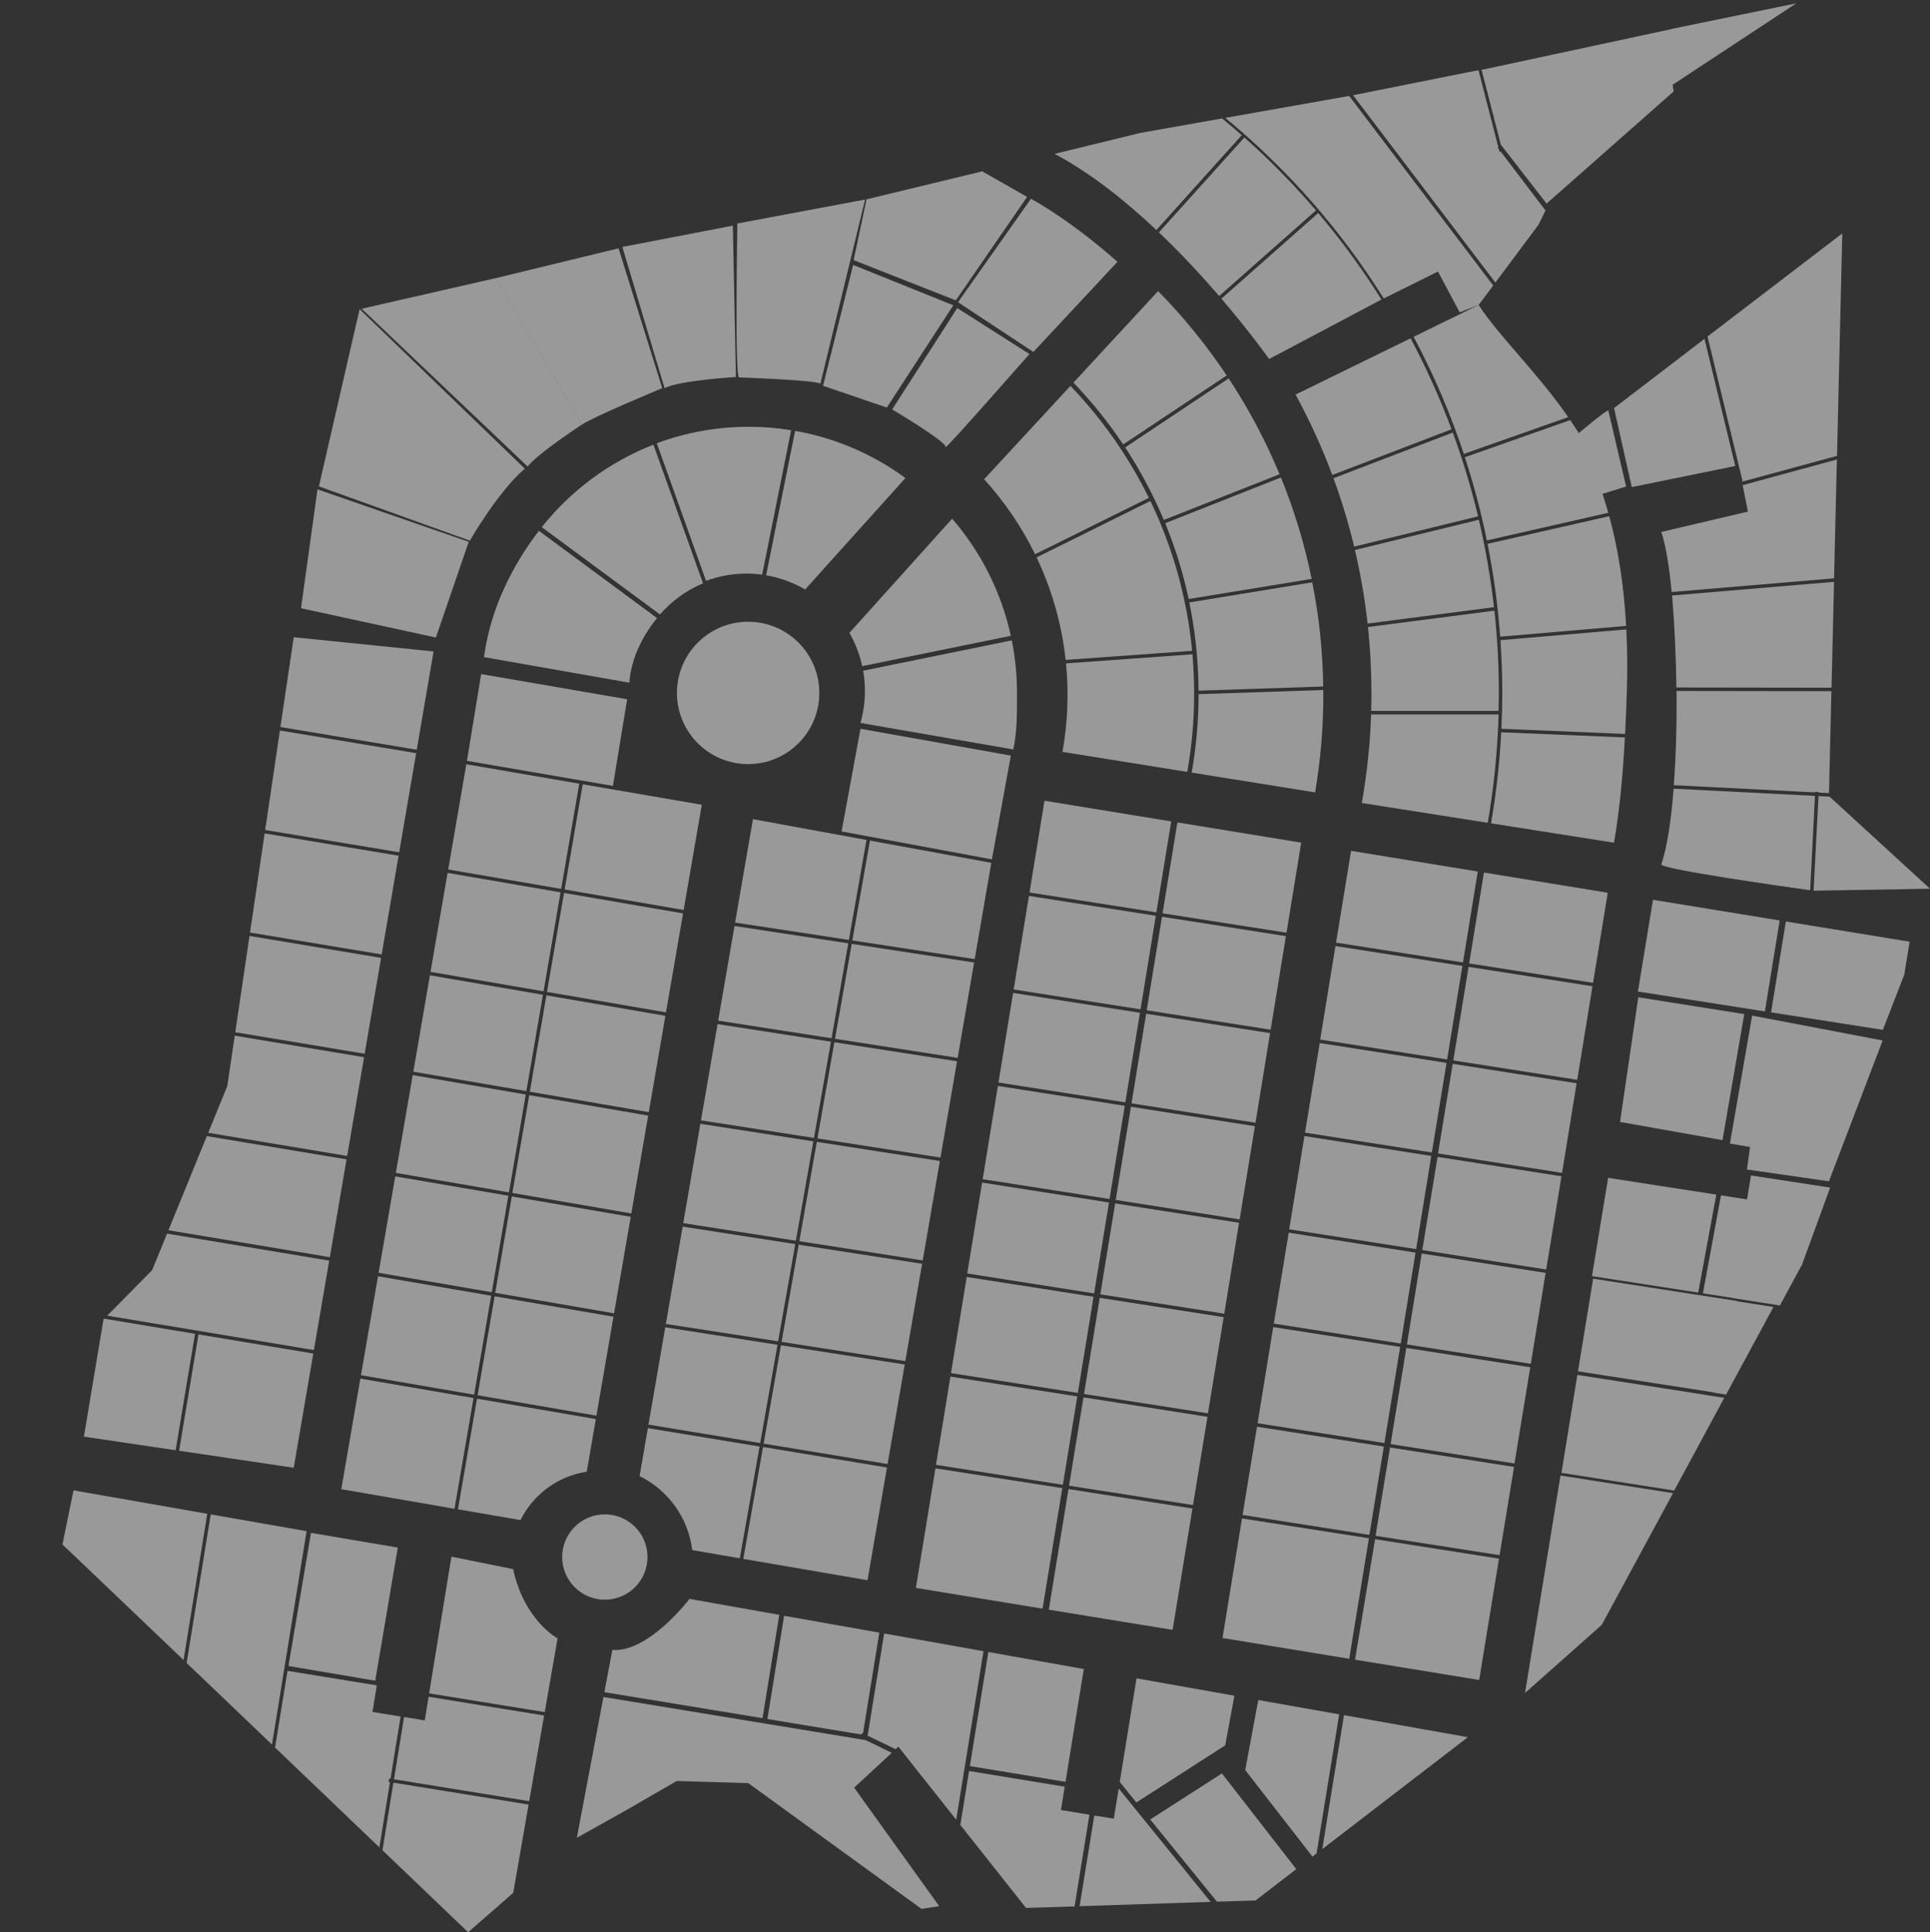 <svg id="Plan1" xmlns:rdf="http://www.w3.org/1999/02/22-rdf-syntax-ns#" xmlns="http://www.w3.org/2000/svg" xml:space="preserve" height="100%" viewBox="0 0 1655.761 1657.979" width="100%" version="1.1" enable-background="new 0 0 1655.761 1657.979" xmlns:cc="http://creativecommons.org/ns#" xmlns:dc="http://purl.org/dc/elements/1.1/">
  <rect x="0" y="0" width="1655.761" height="1657.979" fill="#333333" stroke="none"/>
  <path id="17" fill="#ffffff" fill-opacity="0.5" d="M273.6,417.33l129.49,46.59s23.91-41.865,47.151-61.784l-141.74-136.86-34.9,152.05z"/>
  <path id="18" fill="#ffffff" fill-opacity="0.5" d="M310.33,264.92l115.28-26.333,73.585,125.76s-37.772,24.587-46.547,35.953l-142.32-135.38z"/>
  <path id="19" fill="#ffffff" fill-opacity="0.5" d="M425.61,238.59l105.05-25.511,37.467,119.98s-58.345,24.177-68.93,31.294l-73.59-125.76z"/>
  <path id="20" fill="#ffffff" fill-opacity="0.5" d="M533.94,211.89l94.786-18.289,2.605,129.89s-47.936,2.808-61.201,9.545l-36.2-121.15z"/>
  <path id="21" fill="#ffffff" fill-opacity="0.5" d="M632.59,191.77s-2.324,131.89,1.472,132.06c3.796,0.166,64.82,2.278,69.775,5.355l38.337-157.97-109.59,20.56z"/>
  <polygon id="85" points="743.42,171.04,743.09,172.58,732.33,223.2,819.98,257.73,881.15,168.94,842.65,147.02" fill="#ffffff" fill-opacity="0.5"/>
  <polygon id="22" points="731.92,227.33,706.09,331.04,760.81,349.69,817.84,261.95" fill="#ffffff" fill-opacity="0.5"/>
  <path id="23" fill="#ffffff" fill-opacity="0.5" d="M821.22,264.34l-55.819,86.981s47.127,27.988,45.799,32.166,73.66-82.044,72.063-79.646l-62.04-39.5z"/>
  <path id="84" fill="#ffffff" fill-opacity="0.5" d="M821.87,259.33l64.665,42.671,72.099-77.34s-34.951-32.098-74.138-54.138l-62.63,88.81z"/>
  <polygon id="67" points="938.65,1109.8,951.4,1031.8,842.56,1014.7,829.82,1092.7" fill="#ffffff" fill-opacity="0.5"/>
  <polygon id="69" points="911.83,1274,924.21,1198.2,815.38,1181.2,803,1256.9" fill="#ffffff" fill-opacity="0.5"/>
  <polygon id="68" points="924.69,1195.2,938.17,1112.7,829.34,1095.7,815.86,1178.2" fill="#ffffff" fill-opacity="0.5"/>
  <polygon id="78" points="1103.7,800.31,1116.3,723.03,1010.1,705.68,997.37,783.66" fill="#ffffff" fill-opacity="0.5"/>
  <polygon id="65" points="965.42,945.88,977.98,869.01,869.15,851.97,856.59,928.84" fill="#ffffff" fill-opacity="0.5"/>
  <polygon id="66" points="951.88,1028.8,964.94,948.85,856.11,931.8,843.05,1011.8" fill="#ffffff" fill-opacity="0.5"/>
  <polygon id="64" points="882.74,768.75,869.63,849.01,978.46,866.05,991.57,785.79" fill="#ffffff" fill-opacity="0.5"/>
  <polygon id="75" points="970.25,949.68,957.19,1029.6,1063.5,1046.3,1076.6,966.33" fill="#ffffff" fill-opacity="0.5"/>
  <polygon id="77" points="996.89,786.62,983.78,866.88,1090.1,883.53,1103.2,803.27" fill="#ffffff" fill-opacity="0.5"/>
  <polygon id="63" points="992.06,782.83,1004.8,704.81,896.09,687.06,883.23,765.79" fill="#ffffff" fill-opacity="0.5"/>
  <polygon id="72" points="1035.9,1215.7,929.52,1199,917.15,1274.8,1023.5,1291.4" fill="#ffffff" fill-opacity="0.5"/>
  <polygon id="73" points="943.48,1113.6,930,1196.1,1036.3,1212.7,1049.8,1130.2" fill="#ffffff" fill-opacity="0.5"/>
  <polygon id="76" points="983.29,869.84,970.74,946.72,1077.1,963.37,1089.6,886.49" fill="#ffffff" fill-opacity="0.5"/>
  <polygon id="74" points="956.71,1032.6,943.97,1110.6,1050.3,1127.2,1063,1049.2" fill="#ffffff" fill-opacity="0.5"/>
  <polygon id="95" points="1201.7,1152.8,1214.4,1074.8,1105.6,1057.7,1092.8,1135.7" fill="#ffffff" fill-opacity="0.5"/>
  <polygon id="97" points="1174.8,1317,1187.2,1241.2,1078.4,1224.2,1066,1299.9" fill="#ffffff" fill-opacity="0.5"/>
  <polygon id="96" points="1187.7,1238.2,1201.2,1155.7,1092.3,1138.7,1078.9,1221.2" fill="#ffffff" fill-opacity="0.5"/>
  <polygon id="106" points="1366.7,843.31,1379.3,766.03,1273.1,748.68,1260.4,826.66" fill="#ffffff" fill-opacity="0.5"/>
  <polygon id="93" points="1228.4,988.88,1241,912.01,1132.2,894.97,1119.6,971.84" fill="#ffffff" fill-opacity="0.5"/>
  <polygon id="94" points="1214.9,1071.8,1227.9,991.85,1119.1,974.8,1106,1054.8" fill="#ffffff" fill-opacity="0.5"/>
  <polygon id="92" points="1145.7,811.75,1132.6,892.01,1241.5,909.05,1254.6,828.79" fill="#ffffff" fill-opacity="0.5"/>
  <polygon id="103" points="1233.3,992.68,1220.2,1072.6,1326.5,1089.3,1339.6,1009.3" fill="#ffffff" fill-opacity="0.5"/>
  <polygon id="105" points="1259.9,829.62,1246.8,909.88,1353.1,926.53,1366.2,846.27" fill="#ffffff" fill-opacity="0.5"/>
  <polygon id="91" points="1255.1,825.83,1267.8,747.81,1159.1,730.06,1146.2,808.79" fill="#ffffff" fill-opacity="0.5"/>
  <polygon id="100" points="1298.9,1258.7,1192.5,1242,1180.1,1317.8,1286.5,1334.4" fill="#ffffff" fill-opacity="0.5"/>
  <polygon id="101" points="1206.5,1156.6,1193,1239.1,1299.3,1255.7,1312.8,1173.2" fill="#ffffff" fill-opacity="0.5"/>
  <polygon id="104" points="1246.3,912.84,1233.7,989.72,1340.1,1006.4,1352.6,929.49" fill="#ffffff" fill-opacity="0.5"/>
  <polygon id="102" points="1219.7,1075.6,1207,1153.6,1313.3,1170.2,1326,1092.2" fill="#ffffff" fill-opacity="0.5"/>
  <polygon id="118" points="1532.1,790.68,1519.4,868.66,1615.3,883.68,1633.7,836.24,1638.3,808.03" fill="#ffffff" fill-opacity="0.5"/>
  <polygon id="119" points="1418.1,772.06,1405.2,850.79,1514.1,867.83,1526.8,789.81" fill="#ffffff" fill-opacity="0.5"/>
  <path id="61" fill="#ffffff" fill-opacity="0.5" d="M889.31,478.27c12.921,27.163,21.503,56.784,24.89,87.964l108.53-7.792c-4.354-45.695-16.77-89.037-35.817-128.59l-97.57,48.42z"/>
  <path id="62" fill="#ffffff" fill-opacity="0.5" d="M914.52,569.22c0.869,8.9,1.32,17.922,1.32,27.05,0,16.681-1.487,33.015-4.332,48.877l107.04,17.169c3.888-21.836,5.92-44.314,5.92-67.267,0-11.329-0.496-22.541-1.464-33.618l-108.48,7.79z"/>
  <path id="60" fill="#ffffff" fill-opacity="0.5" d="M985.6,427.16c-17.425-35.462-40.192-67.825-67.258-96.032l-74.06,80.084c17.447,19.172,32.205,40.829,43.718,64.363l97.6-48.41z"/>
  <path id="81" fill="#ffffff" fill-opacity="0.5" d="M1125.3,496.71c-6.151-30.091-15.038-59.185-26.385-87.014l-99.262,39.234c8.55,20.832,15.324,42.579,20.139,65.054l105.5-17.27z"/>
  <path id="80" fill="#ffffff" fill-opacity="0.5" d="M1125.8,499.66l-105.48,17.27c5.042,24.465,7.762,49.778,7.922,75.699l106.95-3.571c-0.4-30.56-3.6-60.44-9.4-89.4z"/>
  <path id="82" fill="#ffffff" fill-opacity="0.5" d="M965.27,383.86c12.875,19.594,24.009,40.435,33.184,62.301l99.278-39.24c-11.99-28.9-26.644-56.415-43.651-82.243l-88.73,59.18z"/>
  <path id="83" fill="#ffffff" fill-opacity="0.5" d="M1052.4,322.18c-17.331-25.974-37.052-50.217-58.853-72.411l-72.628,78.536c15.723,16.367,30.01,34.122,42.667,53.06l88.81-59.19z"/>
  <path id="79" fill="#ffffff" fill-opacity="0.5" d="M1028.3,595.63c-0.034,22.958-2.082,45.442-5.97,67.291l105.91,16.988c4.632-27.188,7.053-55.131,7.053-83.639,0-1.406-0.015-2.808-0.026-4.211l-107,3.57z"/>
  <circle id="circle121" cy="1336" cx="518.9" r="36.612" fill="#ffffff" fill-opacity="0.5"/>
  <path id="3" fill="#ffffff" fill-opacity="0.5" d="M335.03,1526.2l8.652-53.345-24.128-3.928,3.709-22.781-76.625-12.474-10.674,65.809c31.601,30.228,62.828,60.108,89.509,85.641l9.077-55.961-1.207-0.196,0.48-2.961,1.2,0.3z"/>
  <path id="5" fill="#ffffff" fill-opacity="0.5" d="M160.11,1426.9c23.2,22.177,48.29,46.172,73.225,70.024l29.7-183.11-82.247-14.399-20.68,127.5z"/>
  <path id="1" d="M368.18,1453l99.138,16.08,11.028-63.288s-28.442-15.024-38.123-59.402l-52.942-10.721-19.11,117.3z" fill="#ffffff" fill-opacity="0.5"/>
  <polygon id="2" points="466.8,1472,367.7,1455.9,364.4,1476.2,346.65,1473.3,338,1526.7,454,1545.5" fill="#ffffff" fill-opacity="0.5"/>
  <path id="137" fill="#ffffff" fill-opacity="0.5" d="M337.52,1529.6l-9.407,57.999c42.979,41.13,73.511,70.36,73.511,70.36l38.667-33.795,13.2-75.753-115.97-18.8z"/>
  <path id="6" fill="#ffffff" fill-opacity="0.5" d="M177.83,1298.9l-114.76-20.091-9.515,46.502c0.544,0.32,46.019,43.726,103.92,99.078l20.35-125.5z"/>
  <circle id="circle135" cy="594.56" cx="641.83" r="61.077" fill="#ffffff" fill-opacity="0.5"/>
  <path id="59" fill="#ffffff" fill-opacity="0.5" d="M816.85,445.06l-88.135,97.971c5.043,8.765,8.791,18.367,11,28.543l127.49-26.025c-8.27-37.84-25.89-72.19-50.36-100.48z"/>
  <path id="26" fill="#ffffff" fill-opacity="0.5" d="M566.2,527.24c10.02-11.53,22.631-20.744,36.928-26.739l-42.561-118.96c-37.889,14.823-70.858,39.456-95.777,70.786l101.41,74.91z"/>
  <path id="27" fill="#ffffff" fill-opacity="0.5" d="M462.33,455.49c-23.681,30.862-41.674,67.933-47.104,108.35l124.68,21.946c1.473-20.915,11.369-40.056,23.723-55.469l-101.3-74.83z"/>
  <path id="58" fill="#ffffff" fill-opacity="0.5" d="M740.49,575.5c0.992,5.658,1.513,11.479,1.513,17.421,0,9.506-1.324,18.702-3.798,27.415l131.11,22.726c3.377-15.634,3.171-31.856,3.171-48.499,0-15.439-1.54-30.518-4.457-45.099l-127.53,26.03z"/>
  <polygon id="134" points="672.71,1386.4,658.36,1475,739.01,1488.3,739.61,1487,740.36,1487.4,754.37,1400.9" fill="#ffffff" fill-opacity="0.5"/>
  <polygon id="129" points="975.03,1440.1,960.64,1529,974.88,1546.6,1051.1,1497.6,1059,1455" fill="#ffffff" fill-opacity="0.5"/>
  <polygon id="132" points="847.91,1417.5,832.05,1515.4,914.11,1528.9,929.79,1432.1" fill="#ffffff" fill-opacity="0.5"/>
  <polygon id="144" points="1048.3,1521.7,986.79,1561.2,1044,1631.7,1077.1,1630.7,1112.1,1603.8" fill="#ffffff" fill-opacity="0.5"/>
  <polygon id="130" points="1038.6,1631.9,959.73,1534.6,955.53,1560.5,938.8,1557.8,926.19,1635.6" fill="#ffffff" fill-opacity="0.5"/>
  <polygon id="133" points="843.74,1416.8,758.53,1401.6,744.34,1489.3,768.38,1500.9,770.7,1498.7,820.32,1561.4" fill="#ffffff" fill-opacity="0.5"/>
  <polygon id="polygon161" points="765.05,1504,742.59,1493.1,517.71,1456.1,494.88,1576.9,535.34,1554.3,580.54,1528.2,641.92,1530,790.54,1637.9,805.76,1635.6,732.78,1533.9" fill="#ffffff" fill-opacity="0.5"/>
  <polygon id="131" points="934.62,1557.1,910.19,1553.1,913.43,1533.1,831.38,1519.6,823.88,1565.9,880.25,1637.1,921.88,1635.8" fill="#ffffff" fill-opacity="0.5"/>
  <polygon id="128" points="1148.9,1471,1079.5,1458.7,1068.3,1518.8,1126,1593.1,1129.5,1590.3" fill="#ffffff" fill-opacity="0.5"/>
  <path id="135" fill="#ffffff" fill-opacity="0.5" d="M654.18,1474.3l14.362-88.686-77.01-13.69s-35.044,46.278-66.175,43.767l-6.857,36.28,135.68,22.3z"/>
  <polygon id="127" points="1153,1471.7,1134.4,1586.6,1259.3,1490.6" fill="#ffffff" fill-opacity="0.5"/>
  <path id="110" fill="#ffffff" fill-opacity="0.5" d="M1347.1,360.48l-90.394,31.848c7.592,23.242,13.927,47.053,18.891,71.364l104.19-23.69c-1.57-5.593-3.229-10.998-4.97-16.218l20.24-6.335-15.243-65.098c-0.771-1.541-25.4,19.308-25.4,19.308-2.3-3.8-4.8-7.52-7.3-11.17z"/>
  <path id="109" fill="#ffffff" fill-opacity="0.5" d="M1380.6,442.9l-104.4,23.739c5.189,26.03,8.826,52.618,10.809,79.667l108.07-9.256c-2-36.43-7.2-67.44-14.5-94.15z"/>
  <path id="108" fill="#ffffff" fill-opacity="0.5" d="M1394.2,629.76c0.592-11.667,1.048-23.398,1.436-35.192,0.638-19.414,0.47-37.542-0.378-54.518l-108.01,9.251c1.028,14.958,1.569,30.049,1.569,45.267,0,10.314-0.25,20.569-0.726,30.764l106.1,4.43z"/>
  <path id="111" fill="#ffffff" fill-opacity="0.5" d="M1345.4,357.92c-27.296-39.315-59.905-69.875-76.831-96.235l-55.799,27.302c17.043,31.998,31.482,65.592,43.061,100.49l89.5-31.55z"/>
  <path id="107" fill="#ffffff" fill-opacity="0.5" d="M1287.9,628.33c-1.36,26.494-4.301,52.571-8.733,78.137l105.5,16.604c5.075-29.549,7.712-59.698,9.333-90.314l-106.1-4.43z"/>
  <path id="90" fill="#ffffff" fill-opacity="0.5" d="M1176.3,613c-0.876,25.841-3.584,51.217-8,76.001l108.04,17.005c5.26-30.332,8.413-61.385,9.3-93.006h-109.34z"/>
  <path id="89" fill="#ffffff" fill-opacity="0.5" d="M1173.6,538.03c1.953,18.581,2.97,37.441,2.97,56.54,0,5.163-0.081,10.307-0.227,15.435h109.34c0.12-5.131,0.187-10.275,0.187-15.435,0-23.852-1.294-47.402-3.807-70.585l-108.5,14.05z"/>
  <path id="88" fill="#ffffff" fill-opacity="0.5" d="M1281.7,521c-2.882-25.486-7.236-50.525-12.988-75.027l-106.31,25.969c4.835,20.601,8.49,41.657,10.865,63.1l108.4-14.04z"/>
  <path id="86" fill="#ffffff" fill-opacity="0.5" d="M1245.3,368.35c-10.029-26.911-21.786-52.98-35.151-78.064l-98.689,48.287c12.07,22.095,22.615,45.142,31.519,68.988l102.4-39.22z"/>
  <path id="87" fill="#ffffff" fill-opacity="0.5" d="M1144,410.37c6.996,19.065,12.946,38.635,17.762,58.648l106.3-25.967c-5.88-24.537-13.154-48.53-21.737-71.893l-102.4,39.21z"/>
  <polygon id="142" points="1268.4,60.211,1160.8,81.687,1282.9,242.45,1319.7,193.1,1325.9,180.64,1287.4,129.94,1286.4,130.19,1285.8,127.94,1284.9,126.63,1285.4,126.21" fill="#ffffff" fill-opacity="0.5"/>
  <path id="141" fill="#ffffff" fill-opacity="0.5" d="M1157.5,82.306l-106.32,18.822c53.238,43.877,99.239,96.219,135.94,154.97l46.5-23.1,18.662,35.005,16.287-6.319,12.47-16.733-123.6-162.64z"/>
  <path id="139" fill="#ffffff" fill-opacity="0.5" d="m1129,180.53c-19.029-22.235-39.551-43.154-61.438-62.573l-73.316,81.449c19.548,18.616,37.137,37.704,51.7,54.591l83.054-73.467z"/>
  <path id="138" fill="#ffffff" fill-opacity="0.5" d="m1065.3,115.98c-5.546-4.875-11.159-9.675-16.874-14.356l-69.9,12.38-73.8,18c30.831,16.354,60.815,40.324,87.334,65.342l73.235-81.359z"/>
  <path id="140" fill="#ffffff" fill-opacity="0.5" d="m1130.9,182.8-83.056,73.469c25.306,29.546,40.952,51.785,40.952,51.785l94.72-50.164,1.658-0.824c-16.308-26.087-34.465-50.899-54.274-74.266z"/>
  <path id="115" fill="#ffffff" fill-opacity="0.5" d="M1436,673.72l121.21,6.199,0.025-0.485,2.996,0.153-0.025,0.485,8.896,0.455,2.079-87.445-132.88-0.183c0.3,27.68-0.5,55.8-2.3,80.8z"/>
  <path id="113" fill="#ffffff" fill-opacity="0.5" d="M1499.6,438.99l-74.396,17.45c3.702,10.368,6.736,28.77,8.952,51.541l139.3-11.753,2.424-101.96-80.844,22.016,4.5,22.7z"/>
  <path id="114" fill="#ffffff" fill-opacity="0.5" d="M1438.3,589.9l132.98,0.184,2.16-90.837-138.94,11.723c2,23.29,3.3,50.83,3.7,78.94z"/>
  <polygon id="136" points="1495,412.97,1494.4,413.1,1494.5,413.34,1576,391.14,1580.5,200.29,1464.9,288.75" fill="#ffffff" fill-opacity="0.5"/>
  <polygon id="112" points="1462.3,290.75,1384.7,350.14,1399.9,417.94,1488.7,399.86" fill="#ffffff" fill-opacity="0.5"/>
  <polygon id="117" points="1560.1,683.07,1555.9,764.26,1655.8,762.57,1569.6,683.56" fill="#ffffff" fill-opacity="0.5"/>
  <path id="116" fill="#ffffff" fill-opacity="0.5" d="M1557.1,682.92l-121.28-6.203c-2.105,27.063-5.55,50.248-10.538,64.919-1.377,4.051,108.42,19.544,127.68,22.231l4.1-80.95z"/>
  <polygon id="10" points="177.46,974.84,144.49,1055.6,282.95,1078.7,297.32,994.81" fill="#ffffff" fill-opacity="0.5"/>
  <polygon id="9" points="282.44,1081.7,143.33,1058.5,130.49,1089.9,91.989,1128.9,269.29,1158.4" fill="#ffffff" fill-opacity="0.5"/>
  <polygon id="7" points="150.68,1244.4,167.32,1144.5,89.408,1131.5,88.752,1132.2,72.01,1232.7" fill="#ffffff" fill-opacity="0.5"/>
  <polygon id="15" points="357.53,643.31,371.98,558.97,251.99,546.78,240.58,623.82" fill="#ffffff" fill-opacity="0.5"/>
  <polygon id="11" points="201.39,888.66,194.99,931.88,178.62,972,297.83,991.86,312.34,907.15" fill="#ffffff" fill-opacity="0.5"/>
  <polygon id="8" points="170.28,1145,153.65,1244.8,251.99,1259.4,268.78,1161.4" fill="#ffffff" fill-opacity="0.5"/>
  <polygon id="14" points="240.14,626.79,227.51,712.15,342.46,731.3,357.03,646.27" fill="#ffffff" fill-opacity="0.5"/>
  <polygon id="13" points="227.07,715.11,214.49,800.14,327.44,818.96,341.96,734.25" fill="#ffffff" fill-opacity="0.5"/>
  <polygon id="12" points="214.05,803.11,201.83,885.7,312.84,904.19,326.94,821.92" fill="#ffffff" fill-opacity="0.5"/>
  <polygon id="32" points="436.64,1023.1,451.07,939.18,354.08,922.49,339.61,1006.4" fill="#ffffff" fill-opacity="0.5"/>
  <polygon id="33" points="421.88,1108.8,436.13,1026,339.1,1009.4,324.82,1092.1" fill="#ffffff" fill-opacity="0.5"/>
  <polygon id="34" points="406.77,1196.7,421.38,1111.8,324.31,1095.1,309.67,1180" fill="#ffffff" fill-opacity="0.5"/>
  <polygon id="30" points="466.31,850.6,480.92,765.68,384,749,369.35,833.91" fill="#ffffff" fill-opacity="0.5"/>
  <polygon id="29" points="496.96,672.44,400.08,655.77,384.51,746.05,481.43,762.72" fill="#ffffff" fill-opacity="0.5"/>
  <polygon id="31" points="451.58,936.22,465.8,853.55,368.84,836.87,354.59,919.54" fill="#ffffff" fill-opacity="0.5"/>
  <polygon id="37" points="526.31,1129.8,424.33,1112.3,409.73,1197.2,511.67,1214.7" fill="#ffffff" fill-opacity="0.5"/>
  <polygon id="28" points="525.83,674.36,538.04,599.99,412.8,578.39,400.59,652.81" fill="#ffffff" fill-opacity="0.5"/>
  <polygon id="42" points="499.92,672.95,484.39,763.23,586.51,780.8,602.08,690.52" fill="#ffffff" fill-opacity="0.5"/>
  <polygon id="35" points="406.26,1199.6,309.16,1182.9,292.8,1277.8,389.93,1294.6" fill="#ffffff" fill-opacity="0.5"/>
  <path id="36" fill="#ffffff" fill-opacity="0.5" d="M409.22,1200.1l-16.334,94.944,53.621,9.248c10.892-21.818,31.888-37.71,56.871-41.51l7.786-45.144-101.95-17.5z"/>
  <polygon id="38" points="439.08,1026.6,424.84,1109.3,526.82,1126.9,541.1,1044.1" fill="#ffffff" fill-opacity="0.5"/>
  <polygon id="41" points="483.88,766.19,469.27,851.1,571.35,868.67,586,783.76" fill="#ffffff" fill-opacity="0.5"/>
  <polygon id="39" points="454.03,939.69,439.59,1023.6,541.61,1041.2,556.08,957.24" fill="#ffffff" fill-opacity="0.5"/>
  <polygon id="40" points="468.76,854.06,454.54,936.73,556.59,954.29,570.84,871.62" fill="#ffffff" fill-opacity="0.5"/>
  <polygon id="46" points="682.78,1064.6,697.8,979.33,600.86,964.27,586.15,1049.5" fill="#ffffff" fill-opacity="0.5"/>
  <polygon id="47" points="667.56,1150.9,682.26,1067.5,585.64,1052.5,571.24,1136" fill="#ffffff" fill-opacity="0.5"/>
  <polygon id="48" points="652.17,1238.2,667.04,1153.9,570.73,1138.9,556.33,1222.4" fill="#ffffff" fill-opacity="0.5"/>
  <polygon id="45" points="698.32,976.38,712.87,893.84,615.62,878.73,601.37,961.32" fill="#ffffff" fill-opacity="0.5"/>
  <polygon id="44" points="713.39,890.88,727.74,809.44,630.14,794.56,616.13,875.77" fill="#ffffff" fill-opacity="0.5"/>
  <polygon id="43" points="645.96,702.87,630.65,791.6,728.26,806.49,743.38,720.72" fill="#ffffff" fill-opacity="0.5"/>
  <polygon id="57" points="850.96,737.38,867.21,648.33,738.21,625.33,722.01,713.4" fill="#ffffff" fill-opacity="0.5"/>
  <polygon id="56" points="746.33,721.26,731.23,806.94,836.2,822.94,850.45,740.34" fill="#ffffff" fill-opacity="0.5"/>
  <polygon id="55" points="730.71,809.89,716.35,891.34,821.58,907.69,835.69,825.9" fill="#ffffff" fill-opacity="0.5"/>
  <polygon id="52" points="685.22,1068,670.52,1151.4,776.69,1167.9,791.09,1084.4" fill="#ffffff" fill-opacity="0.5"/>
  <polygon id="51" points="776.18,1170.8,670,1154.3,655.13,1238.7,761.46,1256.2" fill="#ffffff" fill-opacity="0.5"/>
  <polygon id="53" points="700.76,979.79,685.74,1065,791.6,1081.5,806.31,996.19" fill="#ffffff" fill-opacity="0.5"/>
  <polygon id="54" points="715.83,894.3,701.28,976.84,806.82,993.23,821.07,910.64" fill="#ffffff" fill-opacity="0.5"/>
  <polygon id="50" points="654.61,1241.6,637.68,1337.6,744.25,1355.9,760.95,1259.2" fill="#ffffff" fill-opacity="0.5"/>
  <path id="49" fill="#ffffff" fill-opacity="0.5" d="M651.65,1241.2l-95.834-15.783-7.097,41.139c24.265,11.931,41.737,35.53,45.126,63.48l40.83,7.043,16.97-95.8z"/>
  <polygon id="70" points="911.35,1276.9,802.52,1259.9,785.75,1362.5,894.42,1380.3" fill="#ffffff" fill-opacity="0.5"/>
  <polygon id="71" points="916.66,1277.7,899.77,1381.2,1006,1398.5,1023,1294.4" fill="#ffffff" fill-opacity="0.5"/>
  <polygon id="99" points="1179.7,1320.7,1162.5,1424.1,1269,1441.5,1286,1337.4" fill="#ffffff" fill-opacity="0.5"/>
  <polygon id="98" points="1174.4,1319.9,1065.5,1302.9,1048.8,1405.5,1157.5,1423.3" fill="#ffffff" fill-opacity="0.5"/>
  <path id="25" d="m653.86,493.08,24.877-123.97c-11.82-1.9-23.941-2.898-36.294-2.898-27.775,0-54.378,5-78.976,14.126l42.246,118.08c10.817-4.033,22.521-6.237,34.741-6.237,4.547-0.003,9.019,0.307,13.405,0.898z" fill="#ffffff" fill-opacity="0.5"/>
  <path id="24" d="m776.75,410.18c-27.476-20.187-59.671-34.308-94.608-40.473l-24.872,123.94c12.019,2.05,23.319,6.204,33.457,12.151l86.023-95.616v-0.003z" fill="#ffffff" fill-opacity="0.5"/>
  <rect id="4" transform="matrix(0.986,0.167,-0.167,0.986,0,0)" height="115.85" width="75.511" y="1252.2" x="482.68" fill="#ffffff" fill-opacity="0.5"/>
  <polygon id="120" points="536.66,440.55,505.65,435.63,500.31,472.11,530.29,477.43" fill="#ffffff" fill-opacity="0.5" transform="matrix(2.932,0,0,2.932,-77.07,-421.547)"/>
  <polygon id="121" points="532.47,478.43,538.36,479.45,537.44,486.03,561.44,489.48,577.15,448.27,538.96,440.99" fill="#ffffff" fill-opacity="0.5" transform="matrix(2.932,0,0,2.932,-77.07,-421.547)"/>
  <polygon id="123" points="527.11,493.38,495.46,488.47,490.74,517.23,521.82,522.05" fill="#ffffff" fill-opacity="0.5" transform="matrix(2.932,0,0,2.932,-73.07,-421.547)"/>
  <polygon id="122" points="537.27,487.78,536.11,494.78,528.49,493.6,523.2,522.26,531.81,523.6,531.8,523.63,545.72,525.82,552.22,513.81,560.42,491.32" fill="#ffffff" fill-opacity="0.5" transform="matrix(2.932,0,0,2.932,-73.07,-421.547)"/>
  <polygon id="125" points="530.29,554.33,524.97,553.53,524.97,553.5,485.82,547.39,481,577.05,515.12,582.41,522.46,568.86,522.46,568.84" fill="#ffffff" fill-opacity="0.5" transform="matrix(2.834,0,0,2.834,-23.574,-371.588)"/>
  <polygon id="124" points="534.07,525.09,534.09,525.01,490.6,518.27,486,546.31,527.07,552.68,527.06,552.75,530.83,553.36,545.18,526.83" fill="#ffffff" fill-opacity="0.5" transform="matrix(2.834,0,0,2.834,-23.574,-371.588)"/>
  <polygon id="143" points="457.09,144.34,463.28,168.42,478.05,187.48,478.23,187.26,518.97,151.31,518.64,149.15,558.48,122.91,518.21,131.18,518.17,131.24,458.21,144.12" fill="#ffffff" fill-opacity="0.5" transform="matrix(2.663,0,0,2.663,53.833,-324.466)"/>
  <polygon id="16" points="96.632,277.45,91.473,314.7,133.73,323.87,144.02,293.88" fill="#ffffff" fill-opacity="0.5" transform="matrix(2.738,0,0,2.738,7.795,-339.74)"/>
  <polygon id="126" points="493.19,622.96,514.58,583.42,480.82,578.13,470.18,643.31,470.22,643.35" fill="#ffffff" fill-opacity="0.5" transform="matrix(2.859,0,0,2.859,-35.893,-386.795)"/>
</svg>
